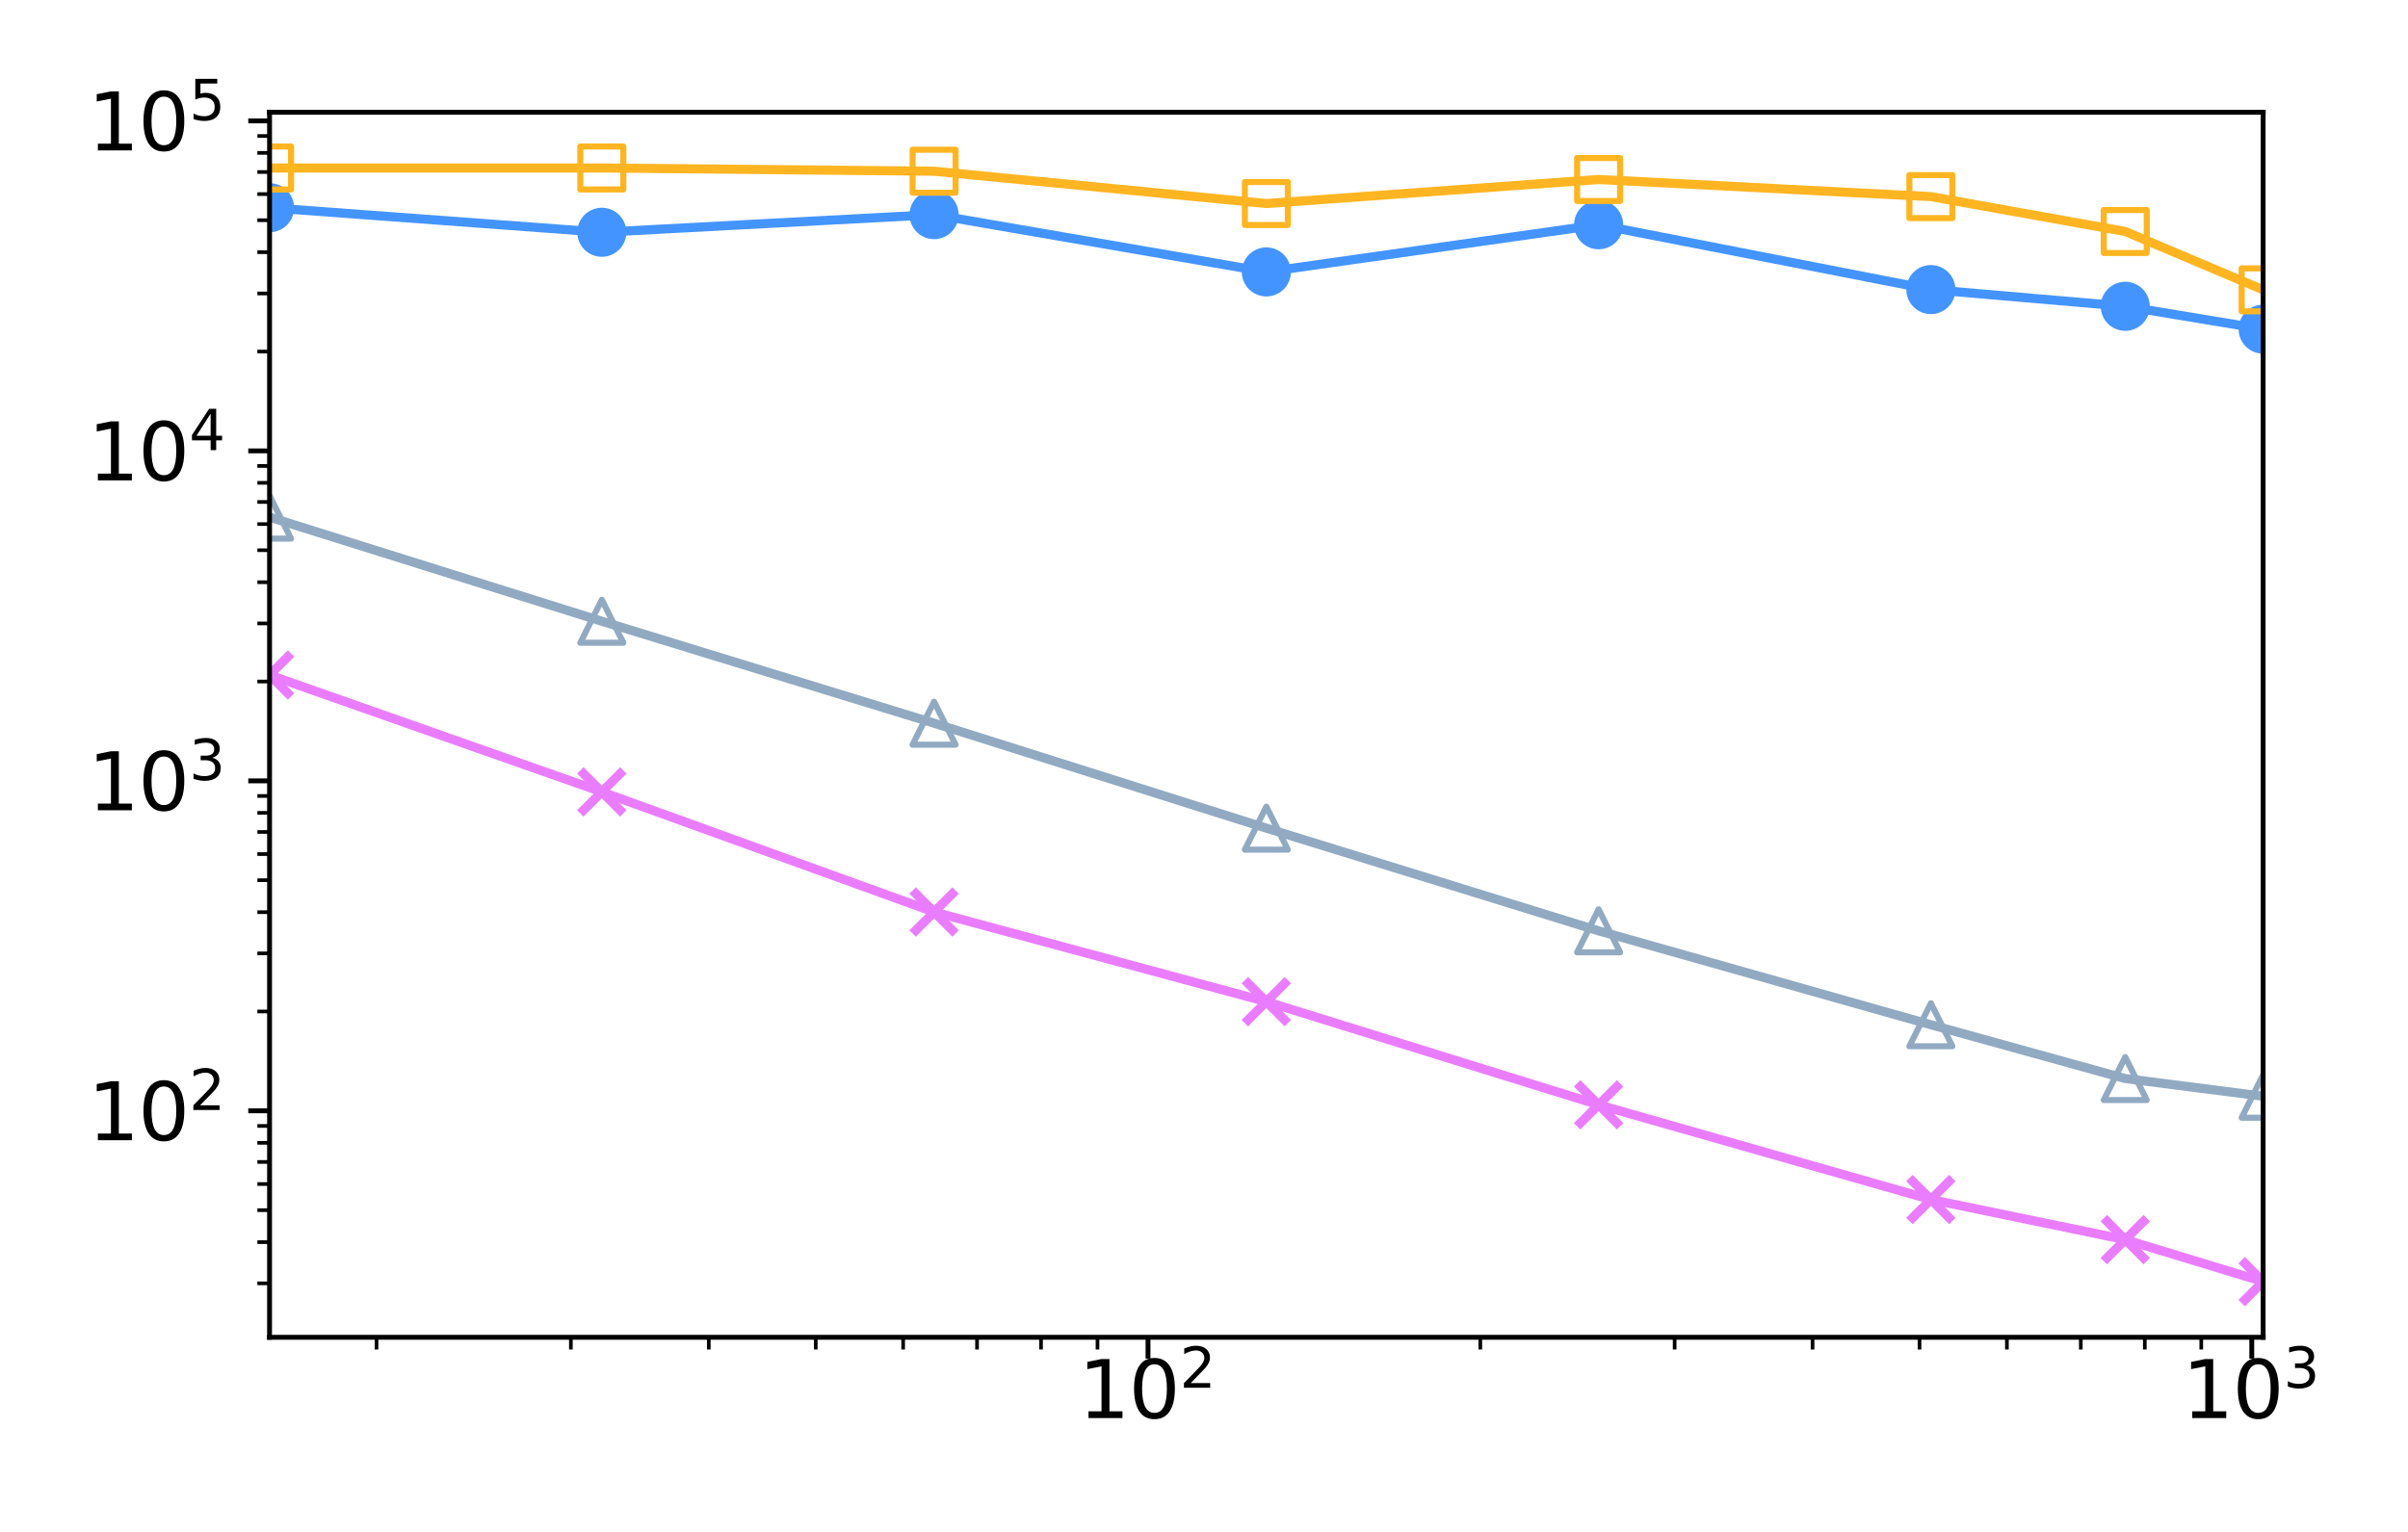 <?xml version="1.0" encoding="utf-8" standalone="no"?>
<!DOCTYPE svg PUBLIC "-//W3C//DTD SVG 1.1//EN"
  "http://www.w3.org/Graphics/SVG/1.1/DTD/svg11.dtd">
<svg xmlns:xlink="http://www.w3.org/1999/xlink" width="396pt" height="252pt" viewBox="0 0 396 252" xmlns="http://www.w3.org/2000/svg" version="1.1">
 <defs>
  <style type="text/css">*{stroke-linejoin: round; stroke-linecap: butt}</style>
 </defs>
 <g id="figure_1">
  <g id="patch_1">
   <path d="M 0 252 
L 396 252 
L 396 0 
L 0 0 
z
" style="fill: #ffffff"/>
  </g>
  <g id="axes_1">
   <g id="patch_2">
    <path d="M 44.328 219.988 
L 372.178 219.988 
L 372.178 18.473 
L 44.328 18.473 
z
" style="fill: #ffffff"/>
   </g>
   <g id="PathCollection_1">
    <defs>
     <path id="m0595e02e3f" d="M 0 3.536 
C 0.938 3.536 1.837 3.163 2.5 2.5 
C 3.163 1.837 3.536 0.938 3.536 0 
C 3.536 -0.938 3.163 -1.837 2.5 -2.5 
C 1.837 -3.163 0.938 -3.536 0 -3.536 
C -0.938 -3.536 -1.837 -3.163 -2.5 -2.5 
C -3.163 -1.837 -3.536 -0.938 -3.536 0 
C -3.536 0.938 -3.163 1.837 -2.5 2.5 
C -1.837 3.163 -0.938 3.536 0 3.536 
z
" style="stroke: #4494ff"/>
    </defs>
    <g clip-path="url(#pc1e2815784)">
     <use xlink:href="#m0595e02e3f" x="44.328" y="34.171" style="fill: #4494ff; stroke: #4494ff"/>
     <use xlink:href="#m0595e02e3f" x="98.97" y="38.208" style="fill: #4494ff; stroke: #4494ff"/>
     <use xlink:href="#m0595e02e3f" x="153.612" y="35.307" style="fill: #4494ff; stroke: #4494ff"/>
     <use xlink:href="#m0595e02e3f" x="208.253" y="44.731" style="fill: #4494ff; stroke: #4494ff"/>
     <use xlink:href="#m0595e02e3f" x="262.895" y="36.973" style="fill: #4494ff; stroke: #4494ff"/>
     <use xlink:href="#m0595e02e3f" x="317.537" y="47.636" style="fill: #4494ff; stroke: #4494ff"/>
     <use xlink:href="#m0595e02e3f" x="349.5" y="50.388" style="fill: #4494ff; stroke: #4494ff"/>
     <use xlink:href="#m0595e02e3f" x="372.178" y="54.145" style="fill: #4494ff; stroke: #4494ff"/>
    </g>
   </g>
   <g id="PathCollection_2">
    <path d="M 40.793 31.168 
L 47.864 31.168 
L 47.864 24.097 
L 40.793 24.097 
L 40.793 31.168 
z
" clip-path="url(#pc1e2815784)" style="fill: none; stroke: #ffb522"/>
    <path d="M 95.434 31.168 
L 102.506 31.168 
L 102.506 24.097 
L 95.434 24.097 
L 95.434 31.168 
z
" clip-path="url(#pc1e2815784)" style="fill: none; stroke: #ffb522"/>
    <path d="M 150.076 31.702 
L 157.147 31.702 
L 157.147 24.631 
L 150.076 24.631 
L 150.076 31.702 
z
" clip-path="url(#pc1e2815784)" style="fill: none; stroke: #ffb522"/>
    <path d="M 204.718 37.015 
L 211.789 37.015 
L 211.789 29.944 
L 204.718 29.944 
L 204.718 37.015 
z
" clip-path="url(#pc1e2815784)" style="fill: none; stroke: #ffb522"/>
    <path d="M 259.36 33.063 
L 266.431 33.063 
L 266.431 25.992 
L 259.36 25.992 
L 259.36 33.063 
z
" clip-path="url(#pc1e2815784)" style="fill: none; stroke: #ffb522"/>
    <path d="M 314.001 35.879 
L 321.072 35.879 
L 321.072 28.808 
L 314.001 28.808 
L 314.001 35.879 
z
" clip-path="url(#pc1e2815784)" style="fill: none; stroke: #ffb522"/>
    <path d="M 345.965 41.616 
L 353.036 41.616 
L 353.036 34.545 
L 345.965 34.545 
L 345.965 41.616 
z
" clip-path="url(#pc1e2815784)" style="fill: none; stroke: #ffb522"/>
    <path d="M 368.643 51.217 
L 375.714 51.217 
L 375.714 44.146 
L 368.643 44.146 
L 368.643 51.217 
z
" clip-path="url(#pc1e2815784)" style="fill: none; stroke: #ffb522"/>
   </g>
   <g id="PathCollection_3">
    <path d="M 44.328 81.534 
L 40.793 88.605 
L 47.864 88.605 
L 44.328 81.534 
z
" clip-path="url(#pc1e2815784)" style="fill: none; stroke: #91aac2"/>
    <path d="M 98.97 98.661 
L 95.434 105.733 
L 102.506 105.733 
L 98.97 98.661 
z
" clip-path="url(#pc1e2815784)" style="fill: none; stroke: #91aac2"/>
    <path d="M 153.612 115.43 
L 150.076 122.501 
L 157.147 122.501 
L 153.612 115.43 
z
" clip-path="url(#pc1e2815784)" style="fill: none; stroke: #91aac2"/>
    <path d="M 208.253 132.696 
L 204.718 139.767 
L 211.789 139.767 
L 208.253 132.696 
z
" clip-path="url(#pc1e2815784)" style="fill: none; stroke: #91aac2"/>
    <path d="M 262.895 149.586 
L 259.36 156.657 
L 266.431 156.657 
L 262.895 149.586 
z
" clip-path="url(#pc1e2815784)" style="fill: none; stroke: #91aac2"/>
    <path d="M 317.537 165.035 
L 314.001 172.106 
L 321.072 172.106 
L 317.537 165.035 
z
" clip-path="url(#pc1e2815784)" style="fill: none; stroke: #91aac2"/>
    <path d="M 349.5 173.886 
L 345.965 180.957 
L 353.036 180.957 
L 349.5 173.886 
z
" clip-path="url(#pc1e2815784)" style="fill: none; stroke: #91aac2"/>
    <path d="M 372.178 176.797 
L 368.643 183.869 
L 375.714 183.869 
L 372.178 176.797 
z
" clip-path="url(#pc1e2815784)" style="fill: none; stroke: #91aac2"/>
   </g>
   <g id="PathCollection_4">
    <defs>
     <path id="m23bb1a2aba" d="M -3.536 3.536 
L 3.536 -3.536 
M -3.536 -3.536 
L 3.536 3.536 
" style="stroke: #ea7dff; stroke-width: 1.5"/>
    </defs>
    <g clip-path="url(#pc1e2815784)">
     <use xlink:href="#m23bb1a2aba" x="44.328" y="111.04" style="fill: #ea7dff; stroke: #ea7dff; stroke-width: 1.5"/>
     <use xlink:href="#m23bb1a2aba" x="98.97" y="130.267" style="fill: #ea7dff; stroke: #ea7dff; stroke-width: 1.5"/>
     <use xlink:href="#m23bb1a2aba" x="153.612" y="150.027" style="fill: #ea7dff; stroke: #ea7dff; stroke-width: 1.5"/>
     <use xlink:href="#m23bb1a2aba" x="208.253" y="164.774" style="fill: #ea7dff; stroke: #ea7dff; stroke-width: 1.5"/>
     <use xlink:href="#m23bb1a2aba" x="262.895" y="181.742" style="fill: #ea7dff; stroke: #ea7dff; stroke-width: 1.5"/>
     <use xlink:href="#m23bb1a2aba" x="317.537" y="197.325" style="fill: #ea7dff; stroke: #ea7dff; stroke-width: 1.5"/>
     <use xlink:href="#m23bb1a2aba" x="349.5" y="203.923" style="fill: #ea7dff; stroke: #ea7dff; stroke-width: 1.5"/>
     <use xlink:href="#m23bb1a2aba" x="372.178" y="210.828" style="fill: #ea7dff; stroke: #ea7dff; stroke-width: 1.5"/>
    </g>
   </g>
   <g id="matplotlib.axis_1">
    <g id="xtick_1">
     <g id="line2d_1">
      <defs>
       <path id="mf156f0c536" d="M 0 0 
L 0 3.5 
" style="stroke: #000000; stroke-width: 0.8"/>
      </defs>
      <g>
       <use xlink:href="#mf156f0c536" x="188.793" y="219.988" style="stroke: #000000; stroke-width: 0.8"/>
      </g>
     </g>
     <g id="text_1">
      <!-- $\mathdefault{10^{2}}$ -->
      <g transform="translate(177.353 233.366) scale(0.13 -0.13)">
       <defs>
        <path id="DejaVuSans-31" d="M 794 531 
L 1825 531 
L 1825 4091 
L 703 3866 
L 703 4441 
L 1819 4666 
L 2450 4666 
L 2450 531 
L 3481 531 
L 3481 0 
L 794 0 
L 794 531 
z
" transform="scale(0.016)"/>
        <path id="DejaVuSans-30" d="M 2034 4250 
Q 1547 4250 1301 3770 
Q 1056 3291 1056 2328 
Q 1056 1369 1301 889 
Q 1547 409 2034 409 
Q 2525 409 2770 889 
Q 3016 1369 3016 2328 
Q 3016 3291 2770 3770 
Q 2525 4250 2034 4250 
z
M 2034 4750 
Q 2819 4750 3233 4129 
Q 3647 3509 3647 2328 
Q 3647 1150 3233 529 
Q 2819 -91 2034 -91 
Q 1250 -91 836 529 
Q 422 1150 422 2328 
Q 422 3509 836 4129 
Q 1250 4750 2034 4750 
z
" transform="scale(0.016)"/>
        <path id="DejaVuSans-32" d="M 1228 531 
L 3431 531 
L 3431 0 
L 469 0 
L 469 531 
Q 828 903 1448 1529 
Q 2069 2156 2228 2338 
Q 2531 2678 2651 2914 
Q 2772 3150 2772 3378 
Q 2772 3750 2511 3984 
Q 2250 4219 1831 4219 
Q 1534 4219 1204 4116 
Q 875 4013 500 3803 
L 500 4441 
Q 881 4594 1212 4672 
Q 1544 4750 1819 4750 
Q 2544 4750 2975 4387 
Q 3406 4025 3406 3419 
Q 3406 3131 3298 2873 
Q 3191 2616 2906 2266 
Q 2828 2175 2409 1742 
Q 1991 1309 1228 531 
z
" transform="scale(0.016)"/>
       </defs>
       <use xlink:href="#DejaVuSans-31" transform="translate(0 0.766)"/>
       <use xlink:href="#DejaVuSans-30" transform="translate(63.623 0.766)"/>
       <use xlink:href="#DejaVuSans-32" transform="translate(128.203 39.047) scale(0.7)"/>
      </g>
     </g>
    </g>
    <g id="xtick_2">
     <g id="line2d_2">
      <g>
       <use xlink:href="#mf156f0c536" x="370.309" y="219.988" style="stroke: #000000; stroke-width: 0.8"/>
      </g>
     </g>
     <g id="text_2">
      <!-- $\mathdefault{10^{3}}$ -->
      <g transform="translate(358.869 233.366) scale(0.13 -0.13)">
       <defs>
        <path id="DejaVuSans-33" d="M 2597 2516 
Q 3050 2419 3304 2112 
Q 3559 1806 3559 1356 
Q 3559 666 3084 287 
Q 2609 -91 1734 -91 
Q 1441 -91 1130 -33 
Q 819 25 488 141 
L 488 750 
Q 750 597 1062 519 
Q 1375 441 1716 441 
Q 2309 441 2620 675 
Q 2931 909 2931 1356 
Q 2931 1769 2642 2001 
Q 2353 2234 1838 2234 
L 1294 2234 
L 1294 2753 
L 1863 2753 
Q 2328 2753 2575 2939 
Q 2822 3125 2822 3475 
Q 2822 3834 2567 4026 
Q 2313 4219 1838 4219 
Q 1578 4219 1281 4162 
Q 984 4106 628 3988 
L 628 4550 
Q 988 4650 1302 4700 
Q 1616 4750 1894 4750 
Q 2613 4750 3031 4423 
Q 3450 4097 3450 3541 
Q 3450 3153 3228 2886 
Q 3006 2619 2597 2516 
z
" transform="scale(0.016)"/>
       </defs>
       <use xlink:href="#DejaVuSans-31" transform="translate(0 0.766)"/>
       <use xlink:href="#DejaVuSans-30" transform="translate(63.623 0.766)"/>
       <use xlink:href="#DejaVuSans-33" transform="translate(128.203 39.047) scale(0.7)"/>
      </g>
     </g>
    </g>
    <g id="xtick_3">
     <g id="line2d_3">
      <defs>
       <path id="m8ec84e315b" d="M 0 0 
L 0 2 
" style="stroke: #000000; stroke-width: 0.6"/>
      </defs>
      <g>
       <use xlink:href="#m8ec84e315b" x="61.919" y="219.988" style="stroke: #000000; stroke-width: 0.6"/>
      </g>
     </g>
    </g>
    <g id="xtick_4">
     <g id="line2d_4">
      <g>
       <use xlink:href="#m8ec84e315b" x="93.882" y="219.988" style="stroke: #000000; stroke-width: 0.6"/>
      </g>
     </g>
    </g>
    <g id="xtick_5">
     <g id="line2d_5">
      <g>
       <use xlink:href="#m8ec84e315b" x="116.561" y="219.988" style="stroke: #000000; stroke-width: 0.6"/>
      </g>
     </g>
    </g>
    <g id="xtick_6">
     <g id="line2d_6">
      <g>
       <use xlink:href="#m8ec84e315b" x="134.151" y="219.988" style="stroke: #000000; stroke-width: 0.6"/>
      </g>
     </g>
    </g>
    <g id="xtick_7">
     <g id="line2d_7">
      <g>
       <use xlink:href="#m8ec84e315b" x="148.524" y="219.988" style="stroke: #000000; stroke-width: 0.6"/>
      </g>
     </g>
    </g>
    <g id="xtick_8">
     <g id="line2d_8">
      <g>
       <use xlink:href="#m8ec84e315b" x="160.676" y="219.988" style="stroke: #000000; stroke-width: 0.6"/>
      </g>
     </g>
    </g>
    <g id="xtick_9">
     <g id="line2d_9">
      <g>
       <use xlink:href="#m8ec84e315b" x="171.202" y="219.988" style="stroke: #000000; stroke-width: 0.6"/>
      </g>
     </g>
    </g>
    <g id="xtick_10">
     <g id="line2d_10">
      <g>
       <use xlink:href="#m8ec84e315b" x="180.487" y="219.988" style="stroke: #000000; stroke-width: 0.6"/>
      </g>
     </g>
    </g>
    <g id="xtick_11">
     <g id="line2d_11">
      <g>
       <use xlink:href="#m8ec84e315b" x="243.435" y="219.988" style="stroke: #000000; stroke-width: 0.6"/>
      </g>
     </g>
    </g>
    <g id="xtick_12">
     <g id="line2d_12">
      <g>
       <use xlink:href="#m8ec84e315b" x="275.398" y="219.988" style="stroke: #000000; stroke-width: 0.6"/>
      </g>
     </g>
    </g>
    <g id="xtick_13">
     <g id="line2d_13">
      <g>
       <use xlink:href="#m8ec84e315b" x="298.076" y="219.988" style="stroke: #000000; stroke-width: 0.6"/>
      </g>
     </g>
    </g>
    <g id="xtick_14">
     <g id="line2d_14">
      <g>
       <use xlink:href="#m8ec84e315b" x="315.667" y="219.988" style="stroke: #000000; stroke-width: 0.6"/>
      </g>
     </g>
    </g>
    <g id="xtick_15">
     <g id="line2d_15">
      <g>
       <use xlink:href="#m8ec84e315b" x="330.04" y="219.988" style="stroke: #000000; stroke-width: 0.6"/>
      </g>
     </g>
    </g>
    <g id="xtick_16">
     <g id="line2d_16">
      <g>
       <use xlink:href="#m8ec84e315b" x="342.192" y="219.988" style="stroke: #000000; stroke-width: 0.6"/>
      </g>
     </g>
    </g>
    <g id="xtick_17">
     <g id="line2d_17">
      <g>
       <use xlink:href="#m8ec84e315b" x="352.718" y="219.988" style="stroke: #000000; stroke-width: 0.6"/>
      </g>
     </g>
    </g>
    <g id="xtick_18">
     <g id="line2d_18">
      <g>
       <use xlink:href="#m8ec84e315b" x="362.003" y="219.988" style="stroke: #000000; stroke-width: 0.6"/>
      </g>
     </g>
    </g>
   </g>
   <g id="matplotlib.axis_2">
    <g id="ytick_1">
     <g id="line2d_19">
      <defs>
       <path id="m43de5733ed" d="M 0 0 
L -3.5 0 
" style="stroke: #000000; stroke-width: 0.8"/>
      </defs>
      <g>
       <use xlink:href="#m43de5733ed" x="44.328" y="182.731" style="stroke: #000000; stroke-width: 0.8"/>
      </g>
     </g>
     <g id="text_3">
      <!-- $\mathdefault{10^{2}}$ -->
      <g transform="translate(14.448 187.67) scale(0.13 -0.13)">
       <use xlink:href="#DejaVuSans-31" transform="translate(0 0.766)"/>
       <use xlink:href="#DejaVuSans-30" transform="translate(63.623 0.766)"/>
       <use xlink:href="#DejaVuSans-32" transform="translate(128.203 39.047) scale(0.7)"/>
      </g>
     </g>
    </g>
    <g id="ytick_2">
     <g id="line2d_20">
      <g>
       <use xlink:href="#m43de5733ed" x="44.328" y="128.45" style="stroke: #000000; stroke-width: 0.8"/>
      </g>
     </g>
     <g id="text_4">
      <!-- $\mathdefault{10^{3}}$ -->
      <g transform="translate(14.448 133.389) scale(0.13 -0.13)">
       <use xlink:href="#DejaVuSans-31" transform="translate(0 0.766)"/>
       <use xlink:href="#DejaVuSans-30" transform="translate(63.623 0.766)"/>
       <use xlink:href="#DejaVuSans-33" transform="translate(128.203 39.047) scale(0.7)"/>
      </g>
     </g>
    </g>
    <g id="ytick_3">
     <g id="line2d_21">
      <g>
       <use xlink:href="#m43de5733ed" x="44.328" y="74.169" style="stroke: #000000; stroke-width: 0.8"/>
      </g>
     </g>
     <g id="text_5">
      <!-- $\mathdefault{10^{4}}$ -->
      <g transform="translate(14.448 79.108) scale(0.13 -0.13)">
       <defs>
        <path id="DejaVuSans-34" d="M 2419 4116 
L 825 1625 
L 2419 1625 
L 2419 4116 
z
M 2253 4666 
L 3047 4666 
L 3047 1625 
L 3713 1625 
L 3713 1100 
L 3047 1100 
L 3047 0 
L 2419 0 
L 2419 1100 
L 313 1100 
L 313 1709 
L 2253 4666 
z
" transform="scale(0.016)"/>
       </defs>
       <use xlink:href="#DejaVuSans-31" transform="translate(0 0.684)"/>
       <use xlink:href="#DejaVuSans-30" transform="translate(63.623 0.684)"/>
       <use xlink:href="#DejaVuSans-34" transform="translate(128.203 38.966) scale(0.7)"/>
      </g>
     </g>
    </g>
    <g id="ytick_4">
     <g id="line2d_22">
      <g>
       <use xlink:href="#m43de5733ed" x="44.328" y="19.889" style="stroke: #000000; stroke-width: 0.8"/>
      </g>
     </g>
     <g id="text_6">
      <!-- $\mathdefault{10^{5}}$ -->
      <g transform="translate(14.448 24.827) scale(0.13 -0.13)">
       <defs>
        <path id="DejaVuSans-35" d="M 691 4666 
L 3169 4666 
L 3169 4134 
L 1269 4134 
L 1269 2991 
Q 1406 3038 1543 3061 
Q 1681 3084 1819 3084 
Q 2600 3084 3056 2656 
Q 3513 2228 3513 1497 
Q 3513 744 3044 326 
Q 2575 -91 1722 -91 
Q 1428 -91 1123 -41 
Q 819 9 494 109 
L 494 744 
Q 775 591 1075 516 
Q 1375 441 1709 441 
Q 2250 441 2565 725 
Q 2881 1009 2881 1497 
Q 2881 1984 2565 2268 
Q 2250 2553 1709 2553 
Q 1456 2553 1204 2497 
Q 953 2441 691 2322 
L 691 4666 
z
" transform="scale(0.016)"/>
       </defs>
       <use xlink:href="#DejaVuSans-31" transform="translate(0 0.684)"/>
       <use xlink:href="#DejaVuSans-30" transform="translate(63.623 0.684)"/>
       <use xlink:href="#DejaVuSans-35" transform="translate(128.203 38.966) scale(0.7)"/>
      </g>
     </g>
    </g>
    <g id="ytick_5">
     <g id="line2d_23">
      <defs>
       <path id="mf53c038584" d="M 0 0 
L -2 0 
" style="stroke: #000000; stroke-width: 0.6"/>
      </defs>
      <g>
       <use xlink:href="#mf53c038584" x="44.328" y="211.113" style="stroke: #000000; stroke-width: 0.6"/>
      </g>
     </g>
    </g>
    <g id="ytick_6">
     <g id="line2d_24">
      <g>
       <use xlink:href="#mf53c038584" x="44.328" y="204.332" style="stroke: #000000; stroke-width: 0.6"/>
      </g>
     </g>
    </g>
    <g id="ytick_7">
     <g id="line2d_25">
      <g>
       <use xlink:href="#mf53c038584" x="44.328" y="199.071" style="stroke: #000000; stroke-width: 0.6"/>
      </g>
     </g>
    </g>
    <g id="ytick_8">
     <g id="line2d_26">
      <g>
       <use xlink:href="#mf53c038584" x="44.328" y="194.773" style="stroke: #000000; stroke-width: 0.6"/>
      </g>
     </g>
    </g>
    <g id="ytick_9">
     <g id="line2d_27">
      <g>
       <use xlink:href="#mf53c038584" x="44.328" y="191.139" style="stroke: #000000; stroke-width: 0.6"/>
      </g>
     </g>
    </g>
    <g id="ytick_10">
     <g id="line2d_28">
      <g>
       <use xlink:href="#mf53c038584" x="44.328" y="187.991" style="stroke: #000000; stroke-width: 0.6"/>
      </g>
     </g>
    </g>
    <g id="ytick_11">
     <g id="line2d_29">
      <g>
       <use xlink:href="#mf53c038584" x="44.328" y="185.215" style="stroke: #000000; stroke-width: 0.6"/>
      </g>
     </g>
    </g>
    <g id="ytick_12">
     <g id="line2d_30">
      <g>
       <use xlink:href="#mf53c038584" x="44.328" y="166.391" style="stroke: #000000; stroke-width: 0.6"/>
      </g>
     </g>
    </g>
    <g id="ytick_13">
     <g id="line2d_31">
      <g>
       <use xlink:href="#mf53c038584" x="44.328" y="156.832" style="stroke: #000000; stroke-width: 0.6"/>
      </g>
     </g>
    </g>
    <g id="ytick_14">
     <g id="line2d_32">
      <g>
       <use xlink:href="#mf53c038584" x="44.328" y="150.051" style="stroke: #000000; stroke-width: 0.6"/>
      </g>
     </g>
    </g>
    <g id="ytick_15">
     <g id="line2d_33">
      <g>
       <use xlink:href="#mf53c038584" x="44.328" y="144.79" style="stroke: #000000; stroke-width: 0.6"/>
      </g>
     </g>
    </g>
    <g id="ytick_16">
     <g id="line2d_34">
      <g>
       <use xlink:href="#mf53c038584" x="44.328" y="140.492" style="stroke: #000000; stroke-width: 0.6"/>
      </g>
     </g>
    </g>
    <g id="ytick_17">
     <g id="line2d_35">
      <g>
       <use xlink:href="#mf53c038584" x="44.328" y="136.858" style="stroke: #000000; stroke-width: 0.6"/>
      </g>
     </g>
    </g>
    <g id="ytick_18">
     <g id="line2d_36">
      <g>
       <use xlink:href="#mf53c038584" x="44.328" y="133.711" style="stroke: #000000; stroke-width: 0.6"/>
      </g>
     </g>
    </g>
    <g id="ytick_19">
     <g id="line2d_37">
      <g>
       <use xlink:href="#mf53c038584" x="44.328" y="130.934" style="stroke: #000000; stroke-width: 0.6"/>
      </g>
     </g>
    </g>
    <g id="ytick_20">
     <g id="line2d_38">
      <g>
       <use xlink:href="#mf53c038584" x="44.328" y="112.11" style="stroke: #000000; stroke-width: 0.6"/>
      </g>
     </g>
    </g>
    <g id="ytick_21">
     <g id="line2d_39">
      <g>
       <use xlink:href="#mf53c038584" x="44.328" y="102.552" style="stroke: #000000; stroke-width: 0.6"/>
      </g>
     </g>
    </g>
    <g id="ytick_22">
     <g id="line2d_40">
      <g>
       <use xlink:href="#mf53c038584" x="44.328" y="95.77" style="stroke: #000000; stroke-width: 0.6"/>
      </g>
     </g>
    </g>
    <g id="ytick_23">
     <g id="line2d_41">
      <g>
       <use xlink:href="#mf53c038584" x="44.328" y="90.51" style="stroke: #000000; stroke-width: 0.6"/>
      </g>
     </g>
    </g>
    <g id="ytick_24">
     <g id="line2d_42">
      <g>
       <use xlink:href="#mf53c038584" x="44.328" y="86.211" style="stroke: #000000; stroke-width: 0.6"/>
      </g>
     </g>
    </g>
    <g id="ytick_25">
     <g id="line2d_43">
      <g>
       <use xlink:href="#mf53c038584" x="44.328" y="82.578" style="stroke: #000000; stroke-width: 0.6"/>
      </g>
     </g>
    </g>
    <g id="ytick_26">
     <g id="line2d_44">
      <g>
       <use xlink:href="#mf53c038584" x="44.328" y="79.43" style="stroke: #000000; stroke-width: 0.6"/>
      </g>
     </g>
    </g>
    <g id="ytick_27">
     <g id="line2d_45">
      <g>
       <use xlink:href="#mf53c038584" x="44.328" y="76.653" style="stroke: #000000; stroke-width: 0.6"/>
      </g>
     </g>
    </g>
    <g id="ytick_28">
     <g id="line2d_46">
      <g>
       <use xlink:href="#mf53c038584" x="44.328" y="57.829" style="stroke: #000000; stroke-width: 0.6"/>
      </g>
     </g>
    </g>
    <g id="ytick_29">
     <g id="line2d_47">
      <g>
       <use xlink:href="#mf53c038584" x="44.328" y="48.271" style="stroke: #000000; stroke-width: 0.6"/>
      </g>
     </g>
    </g>
    <g id="ytick_30">
     <g id="line2d_48">
      <g>
       <use xlink:href="#mf53c038584" x="44.328" y="41.489" style="stroke: #000000; stroke-width: 0.6"/>
      </g>
     </g>
    </g>
    <g id="ytick_31">
     <g id="line2d_49">
      <g>
       <use xlink:href="#mf53c038584" x="44.328" y="36.229" style="stroke: #000000; stroke-width: 0.6"/>
      </g>
     </g>
    </g>
    <g id="ytick_32">
     <g id="line2d_50">
      <g>
       <use xlink:href="#mf53c038584" x="44.328" y="31.931" style="stroke: #000000; stroke-width: 0.6"/>
      </g>
     </g>
    </g>
    <g id="ytick_33">
     <g id="line2d_51">
      <g>
       <use xlink:href="#mf53c038584" x="44.328" y="28.297" style="stroke: #000000; stroke-width: 0.6"/>
      </g>
     </g>
    </g>
    <g id="ytick_34">
     <g id="line2d_52">
      <g>
       <use xlink:href="#mf53c038584" x="44.328" y="25.149" style="stroke: #000000; stroke-width: 0.6"/>
      </g>
     </g>
    </g>
    <g id="ytick_35">
     <g id="line2d_53">
      <g>
       <use xlink:href="#mf53c038584" x="44.328" y="22.372" style="stroke: #000000; stroke-width: 0.6"/>
      </g>
     </g>
    </g>
   </g>
   <g id="line2d_54">
    <path d="M 44.328 34.171 
L 98.97 38.208 
L 153.612 35.307 
L 208.253 44.731 
L 262.895 36.973 
L 317.537 47.636 
L 349.5 50.388 
L 372.178 54.145 
" clip-path="url(#pc1e2815784)" style="fill: none; stroke: #4494ff; stroke-width: 1.5; stroke-linecap: square"/>
   </g>
   <g id="line2d_55">
    <path d="M 44.328 27.633 
L 98.97 27.633 
L 153.612 28.166 
L 208.253 33.48 
L 262.895 29.528 
L 317.537 32.344 
L 349.5 38.081 
L 372.178 47.681 
" clip-path="url(#pc1e2815784)" style="fill: none; stroke: #ffb522; stroke-width: 1.5; stroke-linecap: square"/>
   </g>
   <g id="line2d_56">
    <path d="M 44.328 85.07 
L 98.97 102.197 
L 153.612 118.965 
L 208.253 136.231 
L 262.895 153.121 
L 317.537 168.571 
L 349.5 177.422 
L 372.178 180.333 
" clip-path="url(#pc1e2815784)" style="fill: none; stroke: #91aac2; stroke-width: 1.5; stroke-linecap: square"/>
   </g>
   <g id="line2d_57">
    <path d="M 44.328 111.04 
L 98.97 130.267 
L 153.612 150.027 
L 208.253 164.774 
L 262.895 181.742 
L 317.537 197.325 
L 349.5 203.923 
L 372.178 210.828 
" clip-path="url(#pc1e2815784)" style="fill: none; stroke: #ea7dff; stroke-width: 1.5; stroke-linecap: square"/>
   </g>
   <g id="patch_3">
    <path d="M 44.328 219.988 
L 44.328 18.473 
" style="fill: none; stroke: #000000; stroke-width: 0.8; stroke-linejoin: miter; stroke-linecap: square"/>
   </g>
   <g id="patch_4">
    <path d="M 372.178 219.988 
L 372.178 18.473 
" style="fill: none; stroke: #000000; stroke-width: 0.8; stroke-linejoin: miter; stroke-linecap: square"/>
   </g>
   <g id="patch_5">
    <path d="M 44.328 219.988 
L 372.178 219.988 
" style="fill: none; stroke: #000000; stroke-width: 0.8; stroke-linejoin: miter; stroke-linecap: square"/>
   </g>
   <g id="patch_6">
    <path d="M 44.328 18.473 
L 372.178 18.473 
" style="fill: none; stroke: #000000; stroke-width: 0.8; stroke-linejoin: miter; stroke-linecap: square"/>
   </g>
  </g>
 </g>
 <defs>
  <clipPath id="pc1e2815784">
   <rect x="44.328" y="18.473" width="327.85" height="201.515"/>
  </clipPath>
 </defs>
</svg>
